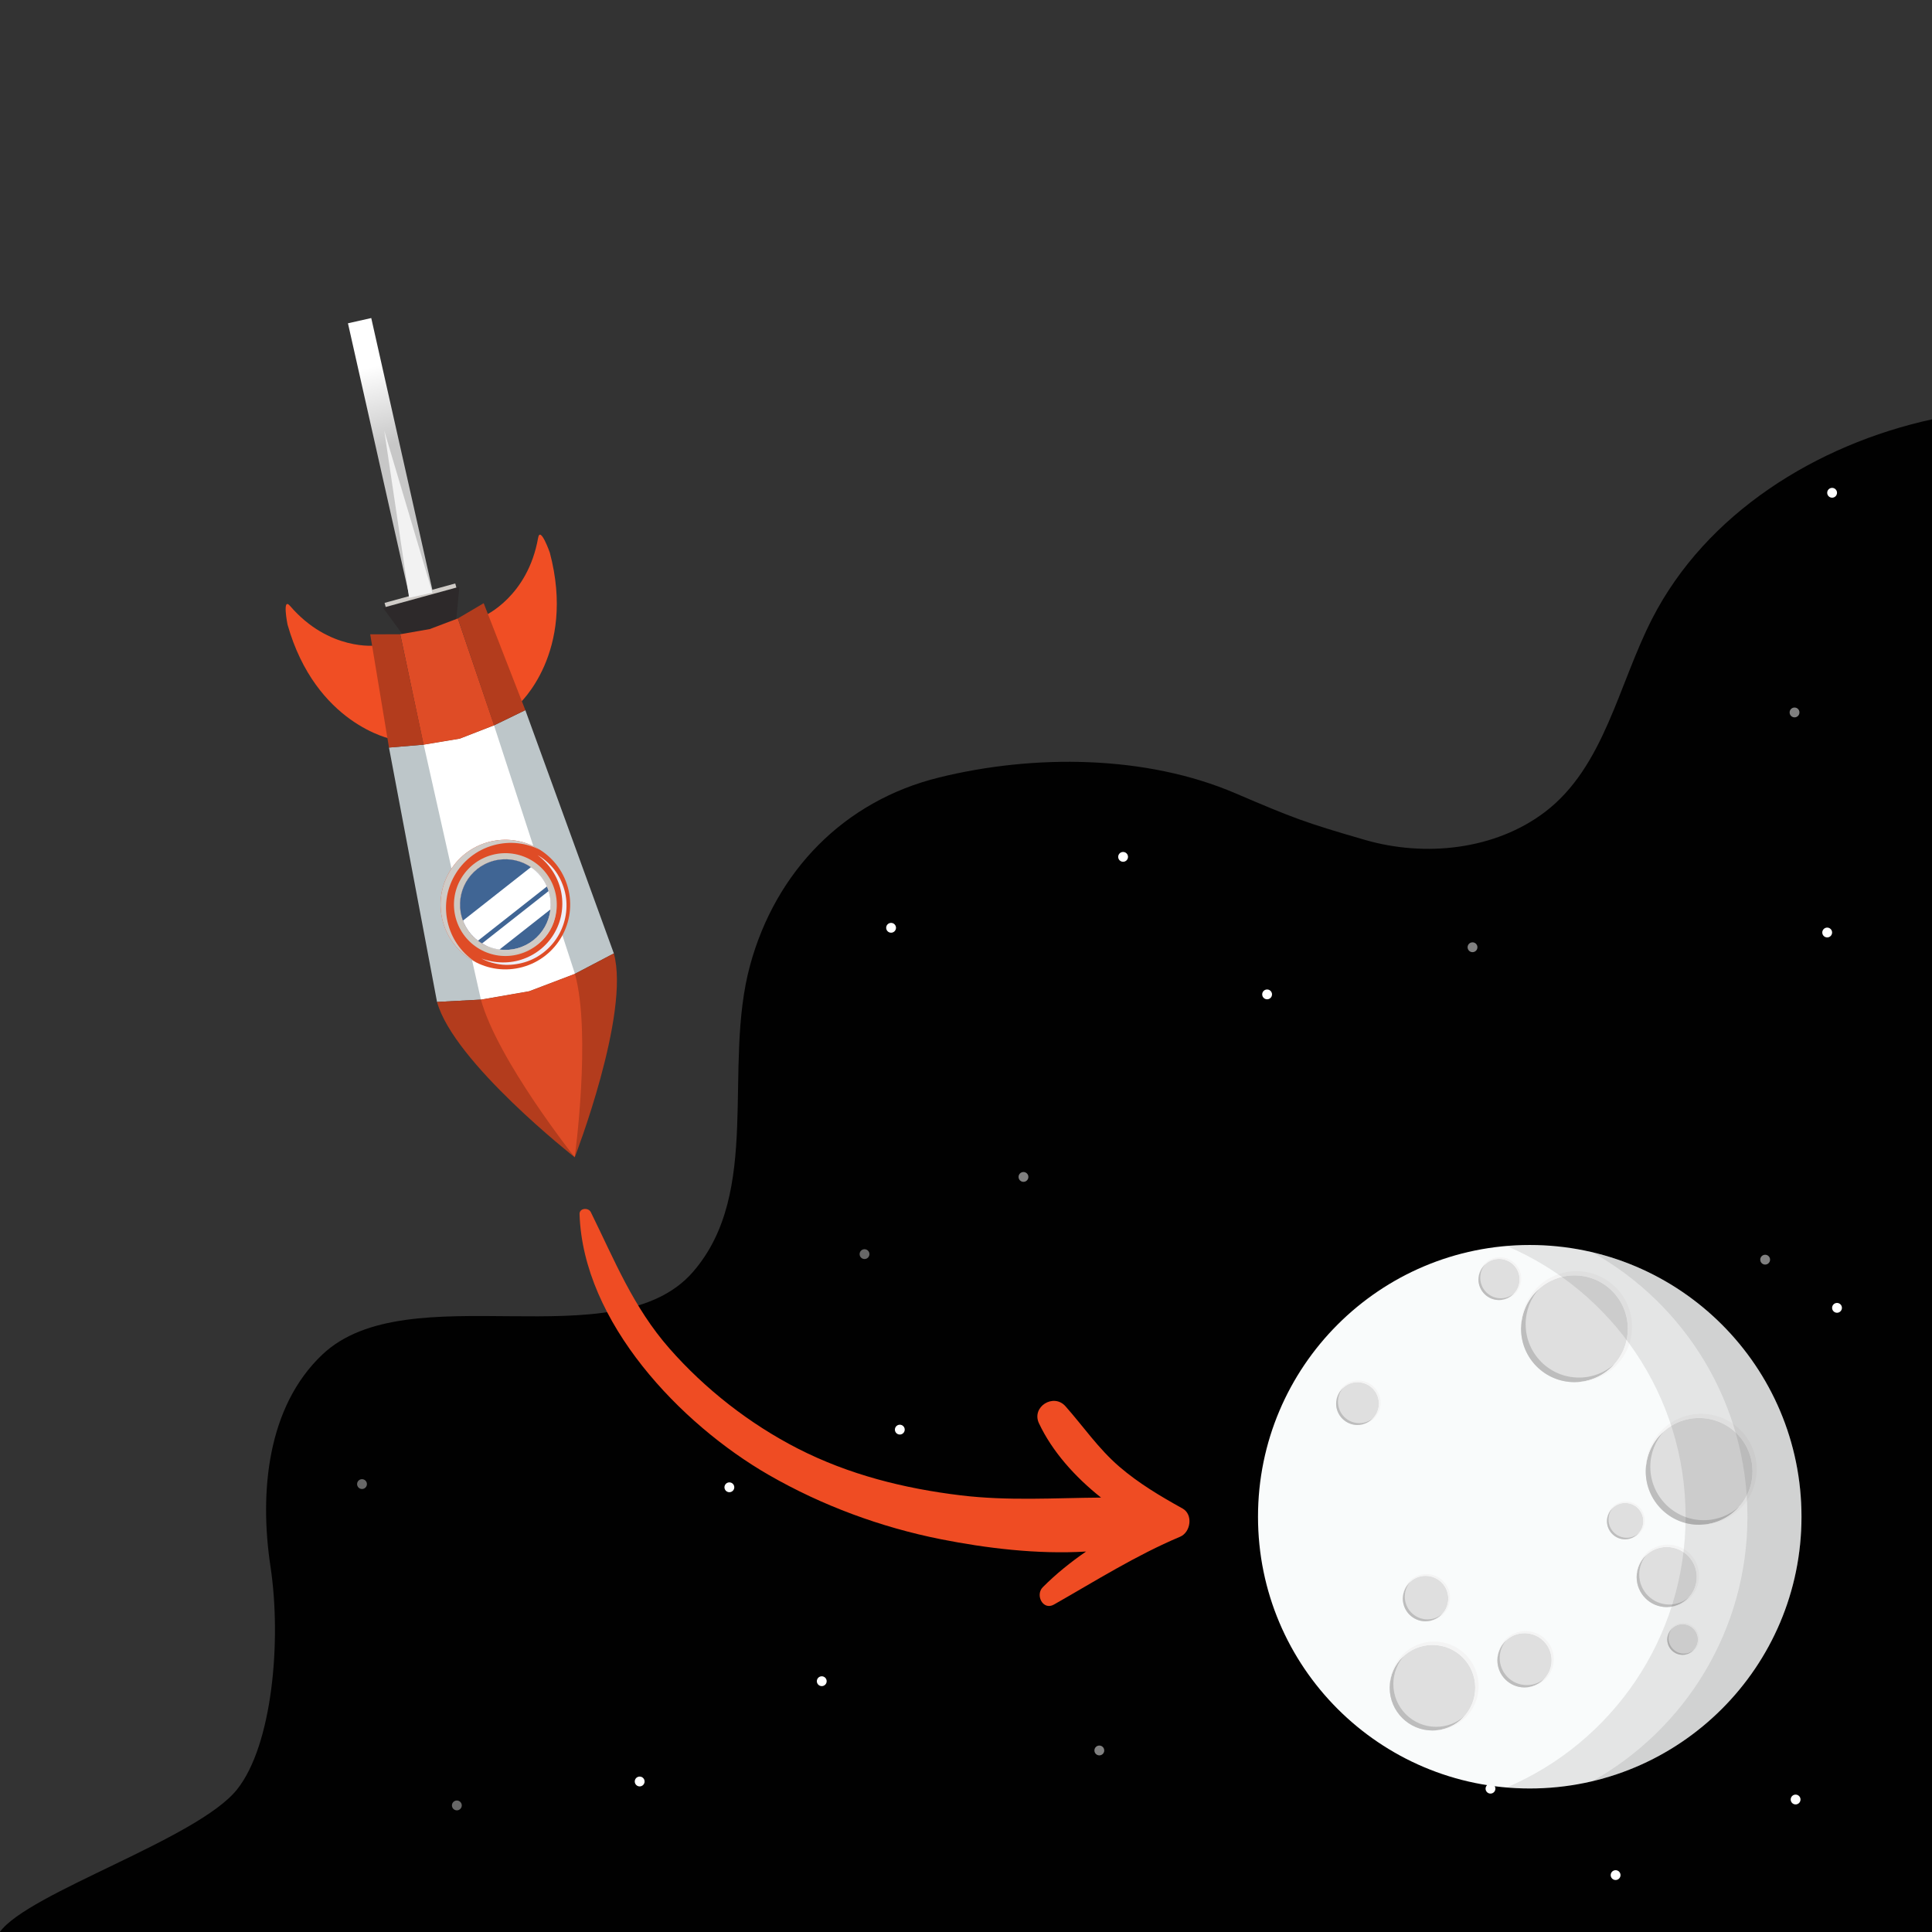 <?xml version="1.0" encoding="utf-8"?>
<!-- Generator: Adobe Illustrator 16.0.0, SVG Export Plug-In . SVG Version: 6.00 Build 0)  -->
<!DOCTYPE svg PUBLIC "-//W3C//DTD SVG 1.1//EN" "http://www.w3.org/Graphics/SVG/1.1/DTD/svg11.dtd">
<svg version="1.1" id="Warstwa_1" xmlns="http://www.w3.org/2000/svg" xmlns:xlink="http://www.w3.org/1999/xlink" x="0px" y="0px"
	 width="498.331px" height="498.331px" viewBox="0.045 -107.782 498.331 498.331"
	 enable-background="new 0.045 -107.782 498.331 498.331" xml:space="preserve">
<rect x="0.045" y="-107.782" width="498.331" height="498.331" fill="#333333" stroke="none"/>
<g>
	<defs>
		<rect id="SVGID_1_" y="-30.54" width="498.422" height="421.089"/>
	</defs>
	<clipPath id="SVGID_2_">
		<use xlink:href="#SVGID_1_"  overflow="visible"/>
	</clipPath>
	<g clip-path="url(#SVGID_2_)">
		<g>
			<g>
				<defs>
					<path id="SVGID_3_" d="M498.422,390.549V0.371c-29.875,6.521-58.285,24.237-72.22,51.421
						c-8.78,17.125-12.36,38.266-27.694,49.895c-12.858,9.745-30.854,11.662-46.36,7.18c-15.507-4.483-18.562-5.659-33.398-12.012
						c-23.147-9.932-52.021-10.122-76.48-4.098c-24.471,6.009-42.145,24.146-48.76,48.463c-7.146,26.311,3.158,58.411-14.697,79.039
						c-19.957,23.071-73.508,0.367-95.646,21.368c-14.152,13.419-16.27,35.354-13.357,54.643
						c2.912,19.289,0.443,46.119-8.604,57.493C51.045,366.531,7.348,380.398,0,390.549H498.422z"/>
				</defs>
				<clipPath id="SVGID_4_">
					<use xlink:href="#SVGID_3_"  overflow="visible"/>
				</clipPath>
				<rect x="-3.896" y="-62.134" clip-path="url(#SVGID_4_)" fill="#010101" width="506.877" height="455.418"/>
			</g>
			<g>
				<defs>
					<path id="SVGID_5_" d="M498.422,390.549V0.371c-29.875,6.521-58.285,24.237-72.22,51.421
						c-8.78,17.125-12.36,38.266-27.694,49.895c-12.858,9.745-30.854,11.662-46.36,7.18c-15.507-4.483-18.562-5.659-33.398-12.012
						c-23.147-9.932-52.021-10.122-76.48-4.098c-24.471,6.009-42.145,24.146-48.76,48.463c-7.146,26.311,3.158,58.411-14.697,79.039
						c-19.957,23.071-73.508,0.367-95.646,21.368c-14.152,13.419-16.27,35.354-13.357,54.643
						c2.912,19.289,0.443,46.119-8.604,57.493C51.045,366.531,7.348,380.398,0,390.549H498.422z"/>
				</defs>
				<clipPath id="SVGID_6_">
					<use xlink:href="#SVGID_5_"  overflow="visible"/>
				</clipPath>
			</g>
			<g>
				<defs>
					<path id="SVGID_7_" d="M498.422,390.549V0.371c-29.875,6.521-58.285,24.237-72.22,51.421
						c-8.78,17.125-12.36,38.266-27.694,49.895c-12.858,9.745-30.854,11.662-46.36,7.18c-15.507-4.483-18.562-5.659-33.398-12.012
						c-23.147-9.932-52.021-10.122-76.48-4.098c-24.471,6.009-42.145,24.146-48.76,48.463c-7.146,26.311,3.158,58.411-14.697,79.039
						c-19.957,23.071-73.508,0.367-95.646,21.368c-14.152,13.419-16.27,35.354-13.357,54.643
						c2.912,19.289,0.443,46.119-8.604,57.493C51.045,366.531,7.348,380.398,0,390.549H498.422z"/>
				</defs>
				<clipPath id="SVGID_8_">
					<use xlink:href="#SVGID_7_"  overflow="visible"/>
				</clipPath>
				<g clip-path="url(#SVGID_8_)">
					<circle opacity="0.5" fill="#FFFFFF" cx="379.858" cy="136.548" r="1.267"/>
					<circle fill="#FFFFFF" cx="188.176" cy="275.843" r="1.268"/>
					<circle fill="#FFFFFF" cx="165.039" cy="351.727" r="1.268"/>
					<circle fill="#FFFFFF" cx="349.998" cy="97.309" r="1.267"/>
					<circle fill="#FFFFFF" cx="289.732" cy="113.235" r="1.267"/>
					<circle opacity="0.5" fill="#FFFFFF" cx="264.034" cy="195.791" r="1.267"/>
					<circle opacity="0.4" fill="#FFFFFF" cx="223.036" cy="215.7" r="1.267"/>
					<circle fill="#FFFFFF" cx="472.61" cy="19.325" r="1.266"/>
					<circle opacity="0.5" fill="#FFFFFF" cx="283.6" cy="343.725" r="1.267"/>
					<circle fill="#FFFFFF" cx="338.476" cy="272.793" r="1.267"/>
					<circle opacity="0.4" fill="#FFFFFF" cx="117.885" cy="357.902" r="1.268"/>
					<circle fill="#FFFFFF" cx="232.138" cy="260.969" r="1.267"/>
					<circle fill="#FFFFFF" cx="229.888" cy="131.529" r="1.267"/>
					<circle fill="#FFFFFF" cx="473.876" cy="229.559" r="1.267"/>
					<circle opacity="0.4" fill="#FFFFFF" cx="93.419" cy="275.017" r="1.267"/>
					<circle fill="#FFFFFF" cx="413.866" cy="249.13" r="1.267"/>
					<circle fill="#FFFFFF" cx="427.454" cy="322.641" r="1.267"/>
					<circle fill="#FFFFFF" cx="456.608" cy="294.255" r="1.267"/>
					<circle fill="#FFFFFF" cx="326.877" cy="148.706" r="1.267"/>
					<circle fill="#FFFFFF" cx="212.004" cy="325.86" r="1.267"/>
					<circle fill="#FFFFFF" cx="471.342" cy="132.746" r="1.267"/>
					<circle opacity="0.5" fill="#FFFFFF" cx="455.341" cy="217.13" r="1.267"/>
					<circle opacity="0.5" fill="#FFFFFF" cx="462.919" cy="75.982" r="1.267"/>
					<circle fill="#FFFFFF" cx="463.193" cy="356.377" r="1.267"/>
					<circle fill="#FFFFFF" cx="392.998" cy="301.26" r="1.267"/>
					<circle fill="#FFFFFF" cx="384.494" cy="353.58" r="1.267"/>
					<circle fill="#FFFFFF" cx="416.767" cy="375.873" r="1.267"/>
				</g>
			</g>
		</g>
	</g>
	<g clip-path="url(#SVGID_2_)">
		<circle fill="#F9FBFB" cx="394.62" cy="283.437" r="70.092"/>
		<g>
			<path fill="#DFDFDF" d="M369.531,316.504c6.093,0,11.03,4.939,11.03,11.032c0,6.095-4.938,11.036-11.03,11.036
				c-6.096,0-11.035-4.941-11.035-11.036C358.496,321.444,363.436,316.504,369.531,316.504z"/>
			<path fill="#BDBDBD" d="M370.472,337.625c-6.093,0-11.033-4.938-11.033-11.031c0-2.806,1.051-5.368,2.776-7.314
				c-2.279,2.022-3.719,4.971-3.719,8.257c0,6.096,4.939,11.036,11.035,11.036c3.284,0,6.233-1.44,8.255-3.723
				C375.841,336.575,373.281,337.625,370.472,337.625z"/>
			<path fill="#F4F4F4" d="M358.496,327.104c0,0.07,0.005,0.146,0.006,0.219c0.114-5.993,5.007-10.818,11.029-10.818
				c6.093,0,11.03,4.939,11.03,11.032c0,6.021-4.822,10.913-10.813,11.029c0.07,0.003,0.143,0.007,0.216,0.007
				c6.336,0,11.47-5.136,11.47-11.469c0-6.336-5.134-11.47-11.47-11.47C363.63,315.634,358.496,320.768,358.496,327.104z"/>
		</g>
		<g>
			<circle fill="#DFDFDF" cx="350.197" cy="254.258" r="5.516"/>
			<path fill="#BDBDBD" d="M350.671,259.301c-3.047,0-5.518-2.468-5.518-5.517c0-1.402,0.525-2.682,1.389-3.655
				c-1.143,1.01-1.861,2.483-1.861,4.126c0,3.048,2.469,5.519,5.517,5.519c1.644,0,3.118-0.719,4.131-1.858
				C353.355,258.778,352.072,259.301,350.671,259.301z"/>
			<path fill="#F4F4F4" d="M344.681,254.04c0,0.036,0.004,0.073,0.004,0.108c0.059-2.996,2.504-5.406,5.513-5.406
				c3.048,0,5.519,2.469,5.519,5.517c0,3.011-2.412,5.453-5.409,5.513c0.037,0.002,0.074,0.002,0.109,0.002
				c3.167,0,5.734-2.566,5.734-5.733s-2.567-5.734-5.734-5.734C347.248,248.306,344.681,250.873,344.681,254.04z"/>
		</g>
		<g>
			<path fill="#DFDFDF" d="M406.149,221.185c7.604,0,13.766,6.162,13.766,13.767c0,7.604-6.162,13.764-13.766,13.764
				c-7.604,0-13.77-6.16-13.77-13.764C392.38,227.347,398.545,221.185,406.149,221.185z"/>
			<path fill="#BDBDBD" d="M407.326,247.542c-7.604,0-13.764-6.165-13.764-13.769c0-3.504,1.306-6.695,3.462-9.125
				c-2.845,2.523-4.64,6.202-4.64,10.304c0,7.603,6.162,13.767,13.765,13.767c4.101,0,7.781-1.796,10.307-4.641
				C414.024,246.232,410.829,247.542,407.326,247.542z"/>
			<path fill="#F4F4F4" d="M392.38,234.409c0,0.091,0.008,0.179,0.011,0.27c0.145-7.477,6.247-13.494,13.759-13.494
				c7.604,0,13.766,6.162,13.766,13.767c0,7.513-6.017,13.613-13.492,13.759c0.091,0.002,0.182,0.005,0.27,0.005
				c7.902,0,14.31-6.403,14.31-14.306c0-7.903-6.407-14.311-14.31-14.311C398.792,220.099,392.38,226.506,392.38,234.409z"/>
		</g>
		<g>
			<circle fill="#DFDFDF" cx="438.311" cy="271.739" r="13.768"/>
			<path fill="#BDBDBD" d="M439.489,284.327c-7.603,0-13.77-6.163-13.77-13.767c0-3.502,1.311-6.696,3.466-9.126
				c-2.846,2.521-4.644,6.201-4.644,10.301c0,7.604,6.165,13.769,13.768,13.769c4.102,0,7.781-1.797,10.303-4.642
				C446.186,283.017,442.991,284.327,439.489,284.327z"/>
			<path fill="#F4F4F4" d="M424.545,271.196c0,0.09,0.006,0.181,0.006,0.272c0.147-7.479,6.249-13.496,13.76-13.496
				c7.604,0,13.77,6.163,13.77,13.768c0,7.509-6.02,13.614-13.497,13.76c0.092,0,0.182,0.008,0.271,0.008
				c7.902,0,14.313-6.406,14.313-14.312c0-7.902-6.41-14.31-14.313-14.31C430.95,256.885,424.545,263.293,424.545,271.196z"/>
		</g>
		<g>
			<path fill="#DFDFDF" d="M429.945,291.242c4.285,0,7.753,3.467,7.753,7.75c0,4.28-3.468,7.752-7.753,7.752
				c-4.279,0-7.751-3.472-7.751-7.752C422.194,294.709,425.666,291.242,429.945,291.242z"/>
			<path fill="#BDBDBD" d="M430.611,306.08c-4.28,0-7.754-3.469-7.754-7.751c0-1.972,0.739-3.772,1.95-5.139
				c-1.601,1.418-2.612,3.493-2.612,5.801c0,4.282,3.472,7.753,7.754,7.753c2.309,0,4.381-1.011,5.801-2.613
				C434.382,305.345,432.584,306.08,430.611,306.08z"/>
			<path fill="#F4F4F4" d="M422.194,298.688c0,0.049,0.004,0.1,0.004,0.15c0.083-4.208,3.515-7.598,7.747-7.598
				c4.285,0,7.753,3.469,7.753,7.751c0,4.231-3.386,7.667-7.599,7.749c0.049,0,0.103,0.004,0.152,0.004
				c4.45,0,8.058-3.607,8.058-8.058c0-4.451-3.607-8.06-8.058-8.06C425.802,290.628,422.194,294.236,422.194,298.688z"/>
		</g>
		<g>
			<circle fill="#DFDFDF" cx="419.226" cy="284.574" r="4.692"/>
			<path fill="#BDBDBD" d="M419.628,288.863c-2.591,0-4.69-2.099-4.69-4.69c0-1.195,0.444-2.282,1.177-3.11
				c-0.967,0.855-1.579,2.111-1.579,3.511c0,2.592,2.1,4.693,4.69,4.693c1.399,0,2.654-0.612,3.515-1.581
				C421.909,288.415,420.822,288.863,419.628,288.863z"/>
			<path fill="#F4F4F4" d="M414.535,284.391c0,0.028,0.001,0.061,0.001,0.089c0.051-2.546,2.128-4.599,4.689-4.599
				c2.593,0,4.694,2.102,4.694,4.692c0,2.561-2.052,4.642-4.602,4.688c0.033,0.002,0.061,0.002,0.095,0.002
				c2.692,0,4.879-2.18,4.879-4.877c0-2.691-2.187-4.876-4.879-4.876C416.717,279.512,414.535,281.694,414.535,284.391z"/>
		</g>
		<g>
			<circle fill="#DFDFDF" cx="386.703" cy="222.239" r="5.307"/>
			<path fill="#BDBDBD" d="M387.156,227.094c-2.932,0-5.305-2.378-5.305-5.312c0-1.347,0.504-2.579,1.333-3.517
				c-1.095,0.974-1.79,2.391-1.79,3.974c0,2.929,2.378,5.306,5.309,5.306c1.582,0,2.999-0.692,3.971-1.789
				C389.739,226.587,388.506,227.094,387.156,227.094z"/>
			<path fill="#F4F4F4" d="M381.395,222.029c0,0.037,0.002,0.068,0.006,0.105c0.054-2.883,2.406-5.202,5.303-5.202
				c2.931,0,5.307,2.373,5.307,5.308c0,2.894-2.32,5.247-5.203,5.305c0.035,0,0.071,0.002,0.103,0.002c3.049,0,5.52-2.47,5.52-5.518
				c0-3.047-2.471-5.517-5.52-5.517C383.866,216.512,381.395,218.982,381.395,222.029z"/>
		</g>
		<g>
			<circle fill="#DFDFDF" cx="393.271" cy="320.469" r="6.995"/>
			<path fill="#BDBDBD" d="M393.869,326.867c-3.863,0-6.997-3.129-6.997-6.996c0-1.781,0.666-3.404,1.762-4.638
				c-1.448,1.282-2.358,3.152-2.358,5.236c0,3.862,3.133,6.997,6.995,6.997c2.084,0,3.952-0.912,5.235-2.359
				C397.272,326.204,395.649,326.867,393.869,326.867z"/>
			<path fill="#F4F4F4" d="M386.275,320.195c0,0.046,0,0.09,0,0.137c0.073-3.798,3.175-6.857,6.995-6.857
				c3.864,0,6.993,3.134,6.993,6.996c0,3.819-3.055,6.921-6.857,6.993c0.048,0,0.093,0.004,0.14,0.004
				c4.015,0,7.272-3.254,7.272-7.272c0-4.018-3.258-7.273-7.272-7.273C389.529,312.921,386.275,316.177,386.275,320.195z"/>
		</g>
		<g>
			<circle fill="#DFDFDF" cx="367.745" cy="304.549" r="5.862"/>
			<path fill="#BDBDBD" d="M368.247,309.909c-3.237,0-5.86-2.626-5.86-5.86c0-1.492,0.556-2.855,1.473-3.89
				c-1.209,1.078-1.976,2.644-1.976,4.39c0,3.238,2.625,5.861,5.861,5.861c1.748,0,3.314-0.764,4.389-1.977
				C371.1,309.353,369.739,309.909,368.247,309.909z"/>
			<path fill="#F4F4F4" d="M361.884,304.319c0,0.037,0.005,0.077,0.005,0.114c0.059-3.186,2.657-5.745,5.856-5.745
				c3.237,0,5.861,2.624,5.861,5.861c0,3.2-2.56,5.798-5.745,5.859c0.037,0,0.079,0,0.115,0c3.366,0,6.096-2.726,6.096-6.091
				c0-3.368-2.731-6.093-6.096-6.093C364.61,298.226,361.884,300.951,361.884,304.319z"/>
		</g>
		<g>
			<path fill="#DFDFDF" d="M434.043,311.159c2.187,0,3.955,1.771,3.955,3.955c0,2.181-1.769,3.951-3.955,3.951
				c-2.181,0-3.952-1.771-3.952-3.951C430.091,312.93,431.862,311.159,434.043,311.159z"/>
			<path fill="#BDBDBD" d="M434.384,318.731c-2.183,0-3.952-1.771-3.952-3.958c0-1.004,0.377-1.921,0.994-2.619
				c-0.818,0.725-1.332,1.781-1.332,2.961c0,2.183,1.769,3.951,3.949,3.951c1.182,0,2.239-0.515,2.961-1.332
				C436.307,318.351,435.39,318.731,434.384,318.731z"/>
			<path fill="#F4F4F4" d="M430.094,314.958c0,0.024,0.002,0.051,0.002,0.076c0.041-2.146,1.793-3.875,3.947-3.875
				c2.188,0,3.956,1.769,3.956,3.955c0,2.153-1.729,3.905-3.874,3.949c0.026,0,0.052,0.002,0.077,0.002
				c2.269,0,4.107-1.841,4.107-4.107c0-2.271-1.84-4.109-4.107-4.109C431.932,310.849,430.094,312.687,430.094,314.958z"/>
		</g>
		<path opacity="0.1" fill="#212121" enable-background="new    " d="M434.82,283.435c0,31.36-19.023,58.271-46.157,69.838
			c1.967,0.165,3.949,0.255,5.957,0.255c38.711,0,70.093-31.382,70.093-70.094c0-38.707-31.382-70.089-70.093-70.089
			c-2.006,0-3.99,0.089-5.957,0.252C415.799,225.163,434.82,252.077,434.82,283.435z"/>
		<path opacity="0.1" fill="#212121" enable-background="new    " d="M450.775,283.435c0,29.317-16.151,54.86-40.037,68.228
			c30.94-7.282,53.975-35.064,53.975-68.228c0-33.161-23.034-60.944-53.975-68.228C434.624,228.576,450.775,254.116,450.775,283.435
			z"/>
	</g>
	<g clip-path="url(#SVGID_2_)">
		<g>
			<polygon fill="#2D292A" points="104.479,56.694 117.624,53.086 118.535,43.618 98.865,49.016 			"/>
		</g>
		<path fill="#F04E24" d="M133.822,73.892c0,0,14.897-13.268,8.039-39.138c0,0-2.455-6.994-3.021-3.782
			c-2.682,15.177-13.759,20.035-13.759,20.035L133.822,73.892z"/>
		<path fill="#F04E24" d="M101.097,82.87c0,0-19.58-3.803-26.888-29.552c0,0-1.459-7.267,0.667-4.795
			C84.93,60.206,96.935,58.729,96.935,58.729L101.097,82.87z"/>
		<g>
			<polygon fill="#BDC6C9" points="157.273,137.711 147.973,142.585 136.296,147.027 123.99,149.166 113.505,149.721 101.44,85.847 
				109.406,85.18 118.894,83.604 127.792,80.145 135.048,76.624 			"/>
			<path fill="#BDC6C9" d="M136.059,146.162l-12.17,2.114l-9.652,0.512L102.5,86.653l6.979-0.583l0.074-0.009l0.071-0.011
				l9.323-1.549l0.183-0.029l0.173-0.067l8.812-3.428l0.065-0.025l0.067-0.032l6.299-3.059l21.621,59.422l-8.561,4.487
				L136.059,146.162 M136.535,147.892l11.806-4.492l10.038-5.261L135.547,75.39l-8.08,3.923l-8.812,3.427l-9.324,1.55l-8.953,0.751
				l12.393,65.612l11.317-0.6L136.535,147.892L136.535,147.892z"/>
		</g>
		<polygon fill="#FFFFFF" points="136.535,147.892 148.341,143.4 127.469,79.314 118.656,82.74 109.332,84.29 124.09,150.053 		"/>
		<polygon fill="#DF4C26" points="118.656,82.74 127.514,79.29 118.139,51.735 110.9,54.477 103.279,55.813 109.284,84.304 		"/>
		<g>
			<path fill="#B33C1D" d="M148.341,143.4l-0.052,47.324c0,0,14.359-37.023,10.09-52.584L148.341,143.4z"/>
			<path fill="#B33C1D" d="M148.289,190.724l-24.199-40.67l-11.317,0.6C117.042,166.214,148.289,190.724,148.289,190.724z"/>
		</g>
		<path fill="#DF4C26" d="M148.289,190.724c0,0,4.323-31.759,0.052-47.324l-11.806,4.492l-12.445,2.162
			C128.361,165.618,148.289,190.724,148.289,190.724z"/>
		<g>
			<path fill="#DF4C26" d="M134.824,141.66c8.9-2.445,14.135-11.64,11.693-20.541c-2.443-8.899-11.637-14.136-20.539-11.692
				c-8.9,2.442-14.135,11.636-11.692,20.536C116.729,138.865,125.923,144.099,134.824,141.66z M127.309,114.267
				c6.224-1.707,12.657,1.956,14.366,8.182c1.709,6.225-1.956,12.66-8.179,14.369c-6.226,1.708-12.661-1.956-14.369-8.181
				C117.419,122.41,121.081,115.976,127.309,114.267z"/>
			<path fill="#CDC8C1" d="M133.912,138.331c7.062-1.938,11.217-9.234,9.279-16.298c-1.938-7.064-9.236-11.217-16.298-9.278
				c-7.063,1.938-11.22,9.233-9.282,16.297C119.55,136.115,126.848,140.268,133.912,138.331z M127.309,114.267
				c6.224-1.707,12.657,1.956,14.366,8.182c1.709,6.225-1.956,12.66-8.179,14.369c-6.226,1.708-12.661-1.956-14.369-8.181
				C117.419,122.41,121.081,115.976,127.309,114.267z"/>
			<path fill="#406594" d="M119.127,128.636c-1.708-6.226,1.954-12.66,8.182-14.37c6.224-1.707,12.657,1.956,14.366,8.182
				c1.709,6.225-1.956,12.66-8.179,14.369C127.271,138.525,120.835,134.861,119.127,128.636z"/>
			<g>
				<path fill="#CFCBC7" d="M136.869,115.81c2.271,1.505,4.029,3.804,4.806,6.639c1.709,6.225-1.956,12.66-8.179,14.369
					c-2.834,0.776-5.708,0.44-8.162-0.744c2.716,1.804,6.167,2.47,9.562,1.54c6.226-1.708,9.888-8.14,8.179-14.368
					C142.145,119.854,139.81,117.223,136.869,115.81z"/>
				<path fill="#CFCBC7" d="M122.844,140.448c-3.384-2.148-6.013-5.515-7.158-9.688c-2.441-8.897,2.795-18.094,11.695-20.535
					c4.169-1.144,8.404-0.606,11.979,1.21c-3.837-2.434-8.65-3.306-13.38-2.008c-8.899,2.441-14.135,11.634-11.692,20.536
					C115.584,134.695,118.788,138.39,122.844,140.448z"/>
			</g>
			<path fill="#FFFFFF" d="M136.99,115.887l-17.521,13.786c0.795,2.117,2.158,3.887,3.868,5.18l17.778-13.989
				C140.217,118.801,138.768,117.097,136.99,115.887z"/>
			<path fill="#FFFFFF" d="M128.877,137.137l13.148-10.346c0.151-1.417,0.049-2.885-0.351-4.343
				c-0.037-0.132-0.078-0.266-0.121-0.396l-17.168,13.51C125.75,136.382,127.28,136.927,128.877,137.137z"/>
			<g>
				<path fill="#EEEEF7" d="M124.205,139.443c3.551,1.326,7.486,1.368,10.935,0.083c3.449-1.263,6.392-3.78,8.109-6.996
					c1.763-3.191,2.278-7.026,1.463-10.609c-0.802-3.592-2.968-6.875-6.013-9.138c1.664,0.92,3.121,2.221,4.323,3.732
					c1.171,1.527,2.048,3.315,2.583,5.179c1.089,3.76,0.581,7.955-1.304,11.409c-1.874,3.462-5.12,6.167-8.867,7.294
					c-1.864,0.565-3.826,0.804-5.75,0.648C127.762,140.854,125.881,140.337,124.205,139.443z"/>
			</g>
		</g>
		<g>
			<polygon fill="#B33C1D" points="135.547,75.39 124.807,47.802 118.139,51.735 127.469,79.314 			"/>
			<polygon fill="#B33C1D" points="109.332,84.29 103.279,55.813 95.537,55.834 100.379,85.041 			"/>
		</g>
		
			<rect x="99.068" y="45.252" transform="matrix(0.964 -0.265 0.265 0.964 -8.251 30.353)" fill="#CFCBC7" width="18.906" height="1.093"/>
	</g>
	<path clip-path="url(#SVGID_2_)" fill="#EF4C23" d="M304.441,288.595c-11.5,4.853-21.754,11.366-32.557,17.5
		c-2.813,1.596-4.873-2.46-2.872-4.475c3.384-3.407,7.164-6.451,11.168-9.206c-12.532,0.772-25.84-0.871-37.399-3.163
		c-15.508-3.076-30.741-8.704-44.451-16.598c-22.74-13.094-47.91-39.377-48.797-67.279c-0.052-1.593,2.292-1.739,2.901-0.504
		c6.182,12.529,10.91,24.497,20.301,35.191c9.199,10.477,20.715,19.464,33.137,25.815c13.129,6.71,27.36,10.279,41.944,12.041
		c12.209,1.478,24.154,0.673,36.23,0.583c-6.762-5.361-12.617-11.936-16.018-19.165c-1.997-4.245,3.772-7.862,6.843-4.392
		c4.673,5.275,8.48,10.922,13.889,15.578c5.019,4.314,10.549,7.595,16.311,10.796C307.854,282.866,307.178,287.44,304.441,288.595z"
		/>
	<g clip-path="url(#SVGID_2_)">
		
			<linearGradient id="SVGID_9_" gradientUnits="userSpaceOnUse" x1="98.586" y1="-15.515" x2="98.721" y2="11.487" gradientTransform="matrix(0.976 -0.217 0.217 0.976 2.578 23.515)">
			<stop  offset="0" style="stop-color:#FFFFFF"/>
			<stop  offset="0.763" style="stop-color:#C7C7C7"/>
		</linearGradient>
		<polygon fill="url(#SVGID_9_)" points="111.725,45.047 106.289,46.27 105.717,46.399 89.795,-24.395 95.803,-25.746 		"/>
		<polygon fill="#F2F2F2" points="99.16,3.324 111.583,45.088 105.572,46.422 		"/>
	</g>
</g>
</svg>
